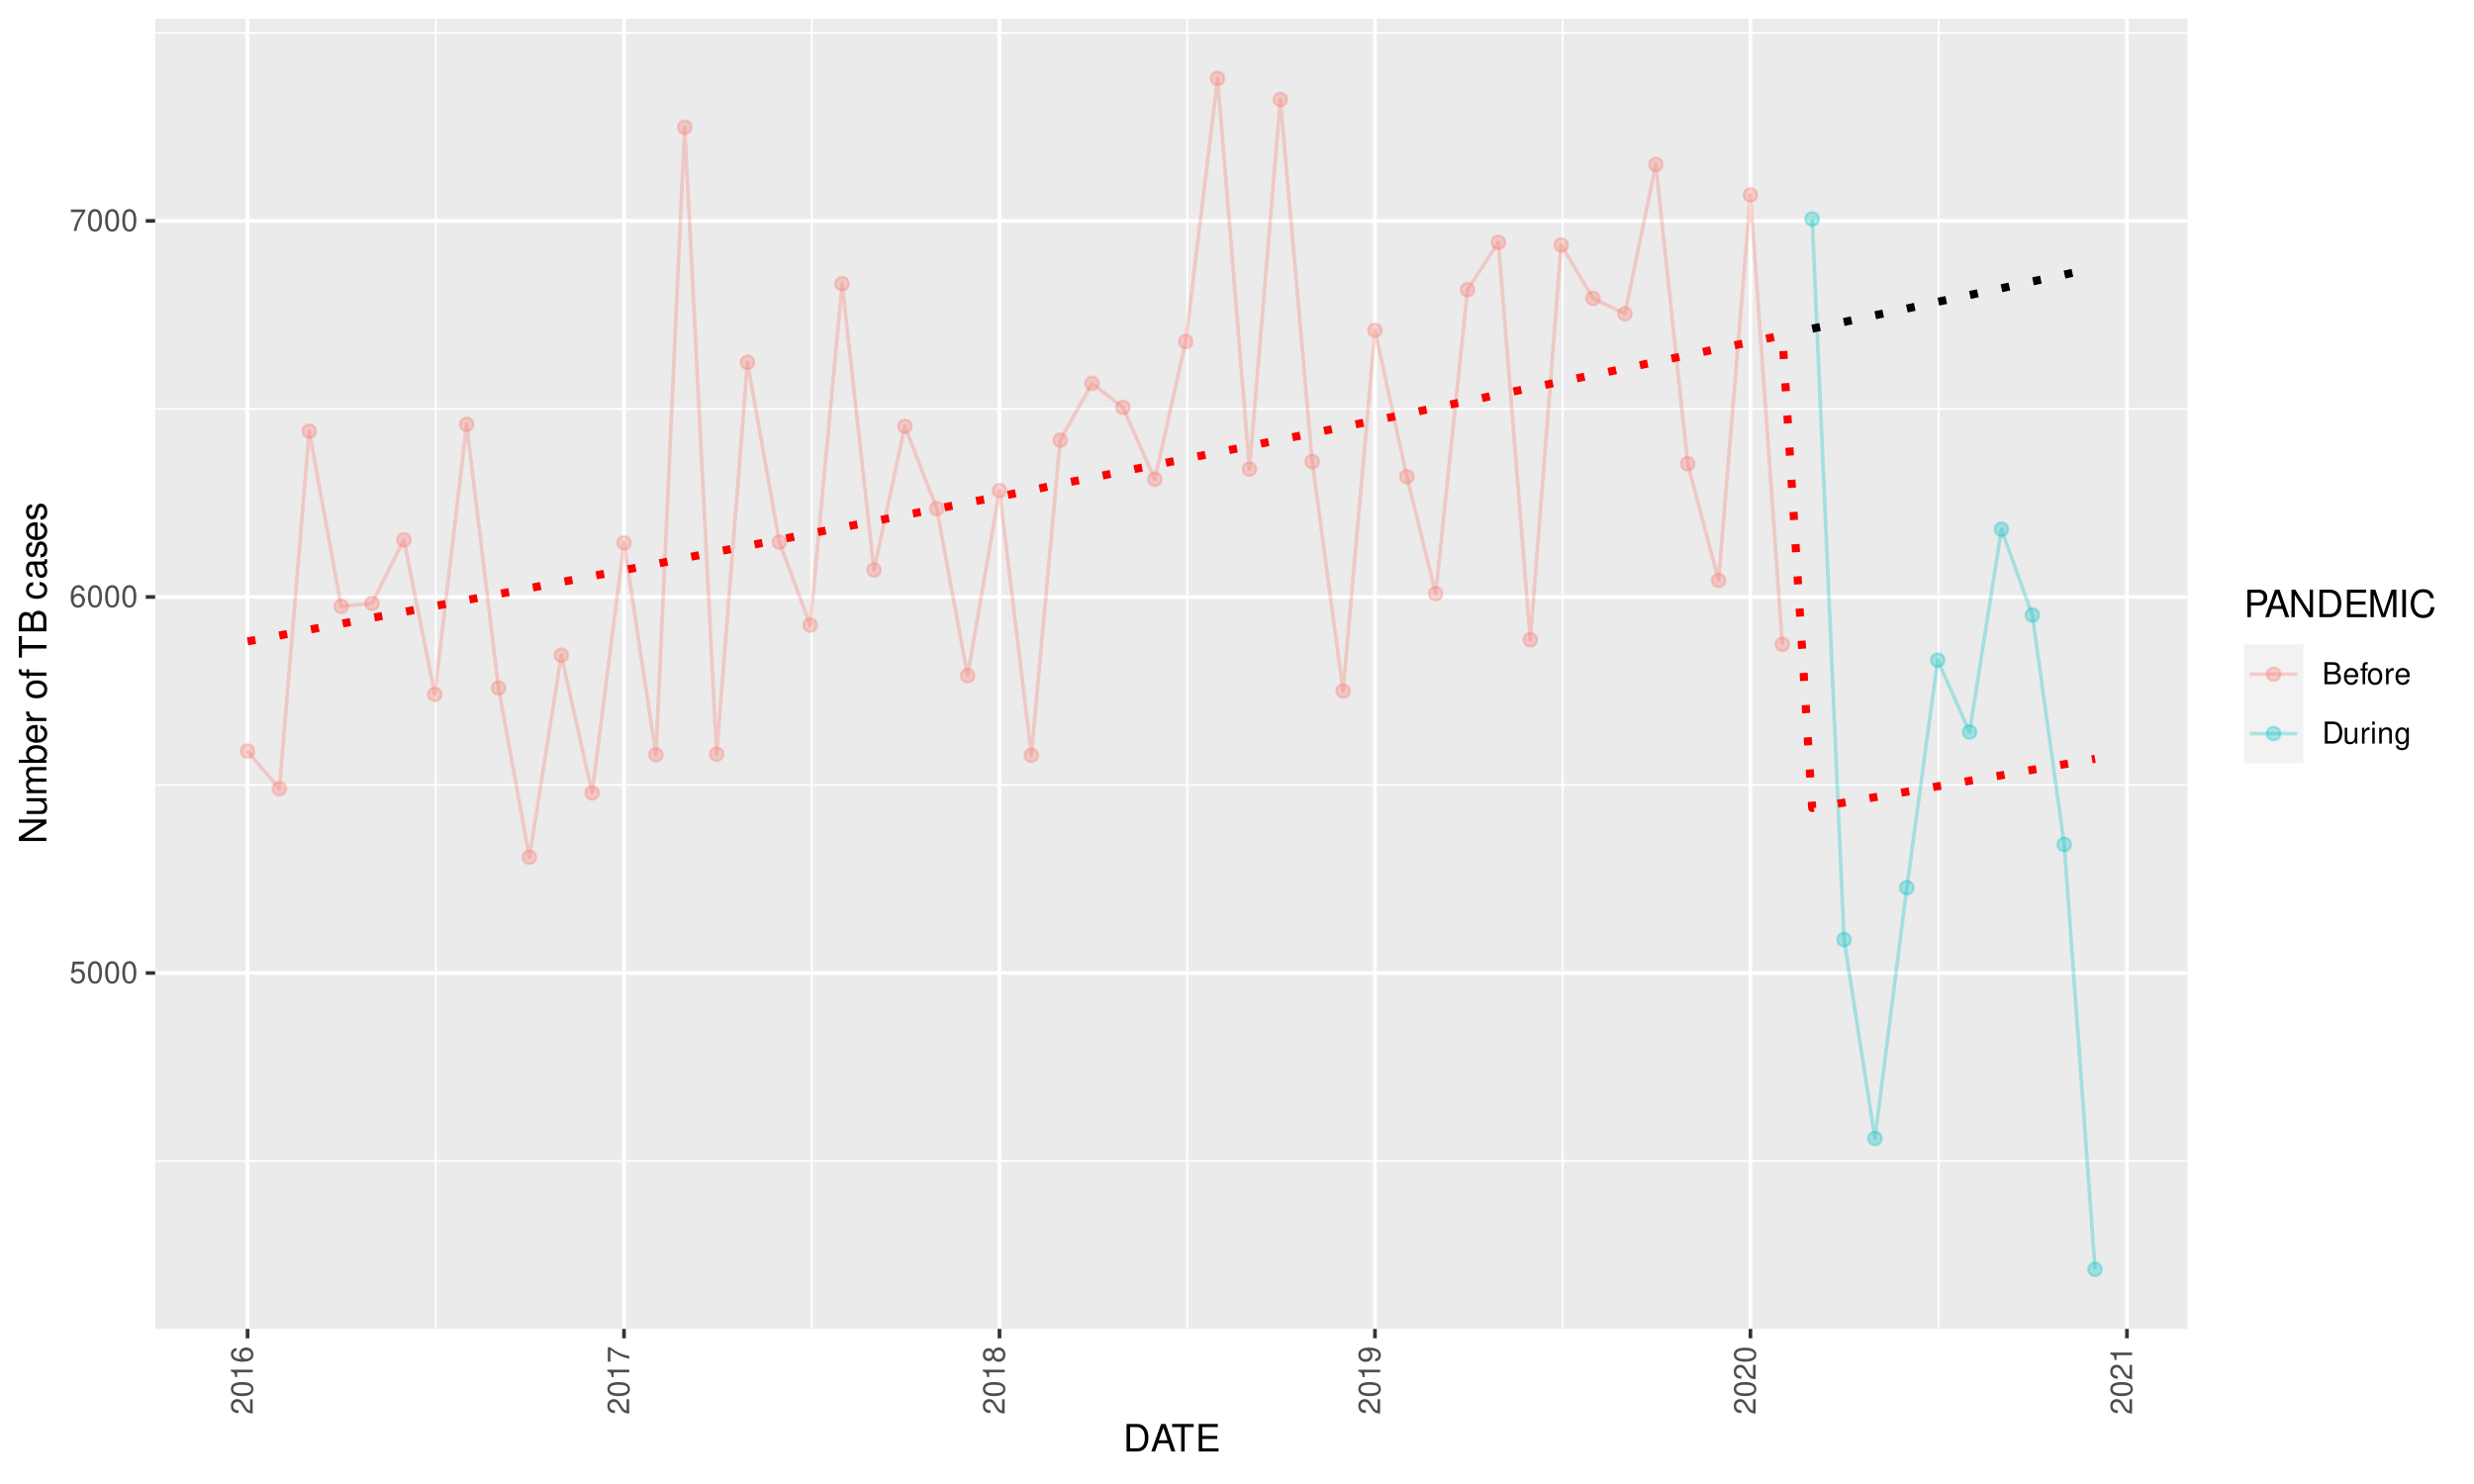 <?xml version="1.0" encoding="UTF-8"?>
<svg xmlns="http://www.w3.org/2000/svg" xmlns:xlink="http://www.w3.org/1999/xlink" width="720pt" height="432pt" viewBox="0 0 720 432" version="1.1">
<defs>
<g>
<symbol overflow="visible" id="glyph0-0">
<path style="stroke:none;" d=""/>
</symbol>
<symbol overflow="visible" id="glyph0-1">
<path style="stroke:none;" d="M 4.188 -6.234 L 0.969 -6.234 L 0.5 -2.844 L 1.219 -2.844 C 1.578 -3.266 1.875 -3.422 2.359 -3.422 C 3.203 -3.422 3.719 -2.844 3.719 -1.922 C 3.719 -1.031 3.203 -0.484 2.359 -0.484 C 1.688 -0.484 1.266 -0.828 1.078 -1.531 L 0.312 -1.531 C 0.406 -1.016 0.5 -0.781 0.688 -0.547 C 1.031 -0.078 1.672 0.203 2.375 0.203 C 3.641 0.203 4.516 -0.719 4.516 -2.031 C 4.516 -3.266 3.688 -4.109 2.5 -4.109 C 2.062 -4.109 1.703 -4 1.344 -3.734 L 1.594 -5.469 L 4.188 -5.469 Z M 4.188 -6.234 "/>
</symbol>
<symbol overflow="visible" id="glyph0-2">
<path style="stroke:none;" d="M 2.422 -6.359 C 1.844 -6.359 1.312 -6.094 0.984 -5.672 C 0.578 -5.109 0.375 -4.25 0.375 -3.078 C 0.375 -0.938 1.078 0.203 2.422 0.203 C 3.734 0.203 4.453 -0.938 4.453 -3.031 C 4.453 -4.25 4.266 -5.078 3.859 -5.672 C 3.531 -6.109 3.016 -6.359 2.422 -6.359 Z M 2.422 -5.672 C 3.25 -5.672 3.672 -4.828 3.672 -3.094 C 3.672 -1.281 3.266 -0.438 2.406 -0.438 C 1.578 -0.438 1.172 -1.312 1.172 -3.062 C 1.172 -4.828 1.578 -5.672 2.422 -5.672 Z M 2.422 -5.672 "/>
</symbol>
<symbol overflow="visible" id="glyph0-3">
<path style="stroke:none;" d="M 4.375 -4.703 C 4.234 -5.75 3.562 -6.359 2.609 -6.359 C 1.922 -6.359 1.312 -6.031 0.938 -5.453 C 0.547 -4.828 0.375 -4.062 0.375 -2.906 C 0.375 -1.828 0.531 -1.156 0.906 -0.594 C 1.234 -0.078 1.781 0.203 2.469 0.203 C 3.656 0.203 4.516 -0.688 4.516 -1.922 C 4.516 -3.094 3.719 -3.922 2.609 -3.922 C 1.984 -3.922 1.5 -3.688 1.172 -3.234 C 1.172 -4.797 1.672 -5.672 2.562 -5.672 C 3.109 -5.672 3.484 -5.328 3.609 -4.703 Z M 2.5 -3.234 C 3.25 -3.234 3.719 -2.703 3.719 -1.859 C 3.719 -1.062 3.188 -0.484 2.484 -0.484 C 1.766 -0.484 1.219 -1.094 1.219 -1.906 C 1.219 -2.688 1.734 -3.234 2.5 -3.234 Z M 2.5 -3.234 "/>
</symbol>
<symbol overflow="visible" id="glyph0-4">
<path style="stroke:none;" d="M 4.578 -6.234 L 0.406 -6.234 L 0.406 -5.469 L 3.781 -5.469 C 2.281 -3.359 1.688 -2.047 1.219 0 L 2.047 0 C 2.391 -2 3.172 -3.719 4.578 -5.594 Z M 4.578 -6.234 "/>
</symbol>
<symbol overflow="visible" id="glyph0-5">
<path style="stroke:none;" d="M 0.688 0 L 3.594 0 C 4.203 0 4.641 -0.172 4.984 -0.531 C 5.297 -0.875 5.484 -1.328 5.484 -1.828 C 5.484 -2.609 5.125 -3.062 4.312 -3.391 C 4.906 -3.656 5.203 -4.125 5.203 -4.781 C 5.203 -5.266 5.016 -5.672 4.688 -5.969 C 4.344 -6.266 3.922 -6.406 3.297 -6.406 L 0.688 -6.406 Z M 1.516 -3.656 L 1.516 -5.688 L 3.094 -5.688 C 3.547 -5.688 3.812 -5.625 4.031 -5.469 C 4.25 -5.281 4.375 -5.016 4.375 -4.672 C 4.375 -4.312 4.25 -4.062 4.031 -3.875 C 3.812 -3.719 3.547 -3.656 3.094 -3.656 Z M 1.516 -0.719 L 1.516 -2.922 L 3.516 -2.922 C 4.234 -2.922 4.656 -2.516 4.656 -1.828 C 4.656 -1.141 4.234 -0.719 3.516 -0.719 Z M 1.516 -0.719 "/>
</symbol>
<symbol overflow="visible" id="glyph0-6">
<path style="stroke:none;" d="M 4.516 -2.062 C 4.516 -2.766 4.453 -3.188 4.328 -3.531 C 4.031 -4.281 3.328 -4.734 2.469 -4.734 C 1.172 -4.734 0.359 -3.766 0.359 -2.25 C 0.359 -0.719 1.141 0.203 2.453 0.203 C 3.5 0.203 4.234 -0.391 4.422 -1.406 L 3.672 -1.406 C 3.469 -0.797 3.062 -0.469 2.469 -0.469 C 2 -0.469 1.609 -0.688 1.359 -1.078 C 1.188 -1.344 1.125 -1.594 1.125 -2.062 Z M 1.141 -2.656 C 1.203 -3.516 1.719 -4.062 2.453 -4.062 C 3.203 -4.062 3.719 -3.484 3.719 -2.656 Z M 1.141 -2.656 "/>
</symbol>
<symbol overflow="visible" id="glyph0-7">
<path style="stroke:none;" d="M 2.266 -4.609 L 1.5 -4.609 L 1.5 -5.328 C 1.5 -5.641 1.672 -5.797 2.016 -5.797 C 2.078 -5.797 2.109 -5.797 2.266 -5.781 L 2.266 -6.391 C 2.109 -6.438 2 -6.438 1.859 -6.438 C 1.172 -6.438 0.781 -6.047 0.781 -5.391 L 0.781 -4.609 L 0.156 -4.609 L 0.156 -4.016 L 0.781 -4.016 L 0.781 0 L 1.5 0 L 1.5 -4.016 L 2.266 -4.016 Z M 2.266 -4.609 "/>
</symbol>
<symbol overflow="visible" id="glyph0-8">
<path style="stroke:none;" d="M 2.391 -4.734 C 1.094 -4.734 0.312 -3.812 0.312 -2.266 C 0.312 -0.719 1.094 0.203 2.406 0.203 C 3.703 0.203 4.484 -0.719 4.484 -2.234 C 4.484 -3.828 3.734 -4.734 2.391 -4.734 Z M 2.406 -4.062 C 3.234 -4.062 3.719 -3.391 3.719 -2.25 C 3.719 -1.156 3.203 -0.469 2.406 -0.469 C 1.578 -0.469 1.078 -1.156 1.078 -2.266 C 1.078 -3.391 1.578 -4.062 2.406 -4.062 Z M 2.406 -4.062 "/>
</symbol>
<symbol overflow="visible" id="glyph0-9">
<path style="stroke:none;" d="M 0.609 -4.609 L 0.609 0 L 1.344 0 L 1.344 -2.391 C 1.359 -3.5 1.812 -4 2.828 -3.969 L 2.828 -4.719 C 2.703 -4.734 2.625 -4.734 2.547 -4.734 C 2.062 -4.734 1.703 -4.453 1.281 -3.781 L 1.281 -4.609 Z M 0.609 -4.609 "/>
</symbol>
<symbol overflow="visible" id="glyph0-10">
<path style="stroke:none;" d="M 0.781 0 L 3.25 0 C 4.875 0 5.875 -1.219 5.875 -3.203 C 5.875 -5.203 4.875 -6.406 3.25 -6.406 L 0.781 -6.406 Z M 1.594 -0.719 L 1.594 -5.688 L 3.109 -5.688 C 4.375 -5.688 5.047 -4.844 5.047 -3.203 C 5.047 -1.578 4.375 -0.719 3.109 -0.719 Z M 1.594 -0.719 "/>
</symbol>
<symbol overflow="visible" id="glyph0-11">
<path style="stroke:none;" d="M 4.234 0 L 4.234 -4.609 L 3.516 -4.609 L 3.516 -2 C 3.516 -1.062 3.016 -0.438 2.25 -0.438 C 1.672 -0.438 1.297 -0.797 1.297 -1.344 L 1.297 -4.609 L 0.578 -4.609 L 0.578 -1.062 C 0.578 -0.297 1.141 0.203 2.047 0.203 C 2.719 0.203 3.156 -0.031 3.578 -0.641 L 3.578 0 Z M 4.234 0 "/>
</symbol>
<symbol overflow="visible" id="glyph0-12">
<path style="stroke:none;" d="M 1.312 -4.609 L 0.594 -4.609 L 0.594 0 L 1.312 0 Z M 1.312 -6.406 L 0.578 -6.406 L 0.578 -5.484 L 1.312 -5.484 Z M 1.312 -6.406 "/>
</symbol>
<symbol overflow="visible" id="glyph0-13">
<path style="stroke:none;" d="M 0.609 -4.609 L 0.609 0 L 1.359 0 L 1.359 -2.547 C 1.359 -3.484 1.844 -4.094 2.609 -4.094 C 3.188 -4.094 3.547 -3.75 3.547 -3.188 L 3.547 0 L 4.281 0 L 4.281 -3.484 C 4.281 -4.25 3.719 -4.734 2.828 -4.734 C 2.141 -4.734 1.703 -4.484 1.297 -3.828 L 1.297 -4.609 Z M 0.609 -4.609 "/>
</symbol>
<symbol overflow="visible" id="glyph0-14">
<path style="stroke:none;" d="M 3.547 -4.609 L 3.547 -3.938 C 3.188 -4.5 2.781 -4.734 2.203 -4.734 C 1.078 -4.734 0.312 -3.703 0.312 -2.219 C 0.312 -1.453 0.5 -0.891 0.891 -0.422 C 1.234 -0.016 1.672 0.203 2.141 0.203 C 2.703 0.203 3.094 -0.047 3.484 -0.625 L 3.484 -0.391 C 3.484 0.844 3.141 1.297 2.219 1.297 C 1.594 1.297 1.281 1.062 1.203 0.531 L 0.453 0.531 C 0.531 1.375 1.203 1.922 2.203 1.922 C 2.891 1.922 3.453 1.703 3.75 1.328 C 4.094 0.891 4.234 0.328 4.234 -0.75 L 4.234 -4.609 Z M 2.266 -4.062 C 3.047 -4.062 3.484 -3.406 3.484 -2.25 C 3.484 -1.125 3.031 -0.469 2.266 -0.469 C 1.516 -0.469 1.078 -1.141 1.078 -2.266 C 1.078 -3.391 1.516 -4.062 2.266 -4.062 Z M 2.266 -4.062 "/>
</symbol>
<symbol overflow="visible" id="glyph1-0">
<path style="stroke:none;" d=""/>
</symbol>
<symbol overflow="visible" id="glyph1-1">
<path style="stroke:none;" d="M -0.766 -4.453 L -0.766 -1.172 C -1.297 -1.25 -1.625 -1.531 -2.094 -2.297 L -2.594 -3.172 C -3.062 -4.047 -3.719 -4.5 -4.5 -4.5 C -5.031 -4.5 -5.531 -4.281 -5.875 -3.922 C -6.203 -3.547 -6.359 -3.094 -6.359 -2.5 C -6.359 -1.703 -6.078 -1.125 -5.531 -0.781 C -5.203 -0.547 -4.797 -0.453 -4.156 -0.438 L -4.156 -1.219 C -4.594 -1.234 -4.844 -1.297 -5.062 -1.406 C -5.438 -1.594 -5.688 -2 -5.688 -2.469 C -5.688 -3.172 -5.172 -3.703 -4.484 -3.703 C -3.969 -3.703 -3.531 -3.406 -3.219 -2.859 L -2.75 -2.047 C -2 -0.75 -1.406 -0.375 -0.016 -0.297 L -0.016 -4.453 Z M -0.766 -4.453 "/>
</symbol>
<symbol overflow="visible" id="glyph1-2">
<path style="stroke:none;" d="M -6.359 -2.422 C -6.359 -1.844 -6.094 -1.312 -5.672 -0.984 C -5.109 -0.578 -4.25 -0.375 -3.078 -0.375 C -0.938 -0.375 0.203 -1.078 0.203 -2.422 C 0.203 -3.734 -0.938 -4.453 -3.031 -4.453 C -4.25 -4.453 -5.078 -4.266 -5.672 -3.859 C -6.109 -3.531 -6.359 -3.016 -6.359 -2.422 Z M -5.672 -2.422 C -5.672 -3.25 -4.828 -3.672 -3.094 -3.672 C -1.281 -3.672 -0.438 -3.266 -0.438 -2.406 C -0.438 -1.578 -1.312 -1.172 -3.062 -1.172 C -4.828 -1.172 -5.672 -1.578 -5.672 -2.422 Z M -5.672 -2.422 "/>
</symbol>
<symbol overflow="visible" id="glyph1-3">
<path style="stroke:none;" d="M -4.531 -2.281 L 0 -2.281 L 0 -3.047 L -6.359 -3.047 L -6.359 -2.547 C -5.391 -2.266 -5.25 -2.094 -5.094 -0.891 L -4.531 -0.891 Z M -4.531 -2.281 "/>
</symbol>
<symbol overflow="visible" id="glyph1-4">
<path style="stroke:none;" d="M -4.703 -4.375 C -5.75 -4.234 -6.359 -3.562 -6.359 -2.609 C -6.359 -1.922 -6.031 -1.312 -5.453 -0.938 C -4.828 -0.547 -4.062 -0.375 -2.906 -0.375 C -1.828 -0.375 -1.156 -0.531 -0.594 -0.906 C -0.078 -1.234 0.203 -1.781 0.203 -2.469 C 0.203 -3.656 -0.688 -4.516 -1.922 -4.516 C -3.094 -4.516 -3.922 -3.719 -3.922 -2.609 C -3.922 -1.984 -3.688 -1.5 -3.234 -1.172 C -4.797 -1.172 -5.672 -1.672 -5.672 -2.562 C -5.672 -3.109 -5.328 -3.484 -4.703 -3.609 Z M -3.234 -2.5 C -3.234 -3.25 -2.703 -3.719 -1.859 -3.719 C -1.062 -3.719 -0.484 -3.188 -0.484 -2.484 C -0.484 -1.766 -1.094 -1.219 -1.906 -1.219 C -2.688 -1.219 -3.234 -1.734 -3.234 -2.5 Z M -3.234 -2.5 "/>
</symbol>
<symbol overflow="visible" id="glyph1-5">
<path style="stroke:none;" d="M -6.234 -4.578 L -6.234 -0.406 L -5.469 -0.406 L -5.469 -3.781 C -3.359 -2.281 -2.047 -1.688 0 -1.219 L 0 -2.047 C -2 -2.391 -3.719 -3.172 -5.594 -4.578 Z M -6.234 -4.578 "/>
</symbol>
<symbol overflow="visible" id="glyph1-6">
<path style="stroke:none;" d="M -3.359 -3.438 C -3.75 -4.094 -4.062 -4.297 -4.656 -4.297 C -5.672 -4.297 -6.359 -3.531 -6.359 -2.422 C -6.359 -1.312 -5.672 -0.547 -4.672 -0.547 C -4.062 -0.547 -3.75 -0.75 -3.359 -1.391 C -2.984 -0.672 -2.469 -0.328 -1.766 -0.328 C -0.609 -0.328 0.203 -1.172 0.203 -2.422 C 0.203 -3.656 -0.609 -4.516 -1.766 -4.516 C -2.469 -4.516 -2.984 -4.156 -3.359 -3.438 Z M -5.672 -2.422 C -5.672 -3.078 -5.281 -3.5 -4.641 -3.5 C -4.047 -3.5 -3.656 -3.062 -3.656 -2.422 C -3.656 -1.766 -4.047 -1.344 -4.656 -1.344 C -5.281 -1.344 -5.672 -1.766 -5.672 -2.422 Z M -3 -2.422 C -3 -3.188 -2.484 -3.719 -1.75 -3.719 C -0.984 -3.719 -0.484 -3.203 -0.484 -2.406 C -0.484 -1.641 -1 -1.125 -1.734 -1.125 C -2.5 -1.125 -3 -1.641 -3 -2.422 Z M -3 -2.422 "/>
</symbol>
<symbol overflow="visible" id="glyph1-7">
<path style="stroke:none;" d="M -1.453 -0.469 C -0.406 -0.609 0.203 -1.281 0.203 -2.234 C 0.203 -2.922 -0.125 -3.547 -0.703 -3.922 C -1.328 -4.297 -2.109 -4.484 -3.25 -4.484 C -4.328 -4.484 -5 -4.312 -5.562 -3.953 C -6.094 -3.609 -6.359 -3.062 -6.359 -2.375 C -6.359 -1.188 -5.469 -0.328 -4.234 -0.328 C -3.062 -0.328 -2.25 -1.125 -2.25 -2.25 C -2.25 -2.844 -2.453 -3.281 -2.938 -3.672 C -1.359 -3.672 -0.484 -3.172 -0.484 -2.281 C -0.484 -1.734 -0.828 -1.359 -1.453 -1.234 Z M -5.688 -2.359 C -5.688 -3.094 -5.078 -3.641 -4.25 -3.641 C -3.469 -3.641 -2.922 -3.109 -2.922 -2.344 C -2.922 -1.594 -3.453 -1.125 -4.297 -1.125 C -5.109 -1.125 -5.688 -1.641 -5.688 -2.359 Z M -5.688 -2.359 "/>
</symbol>
<symbol overflow="visible" id="glyph2-0">
<path style="stroke:none;" d=""/>
</symbol>
<symbol overflow="visible" id="glyph2-1">
<path style="stroke:none;" d="M 0.984 0 L 4.062 0 C 6.094 0 7.344 -1.516 7.344 -4.016 C 7.344 -6.5 6.109 -8.016 4.062 -8.016 L 0.984 -8.016 Z M 2 -0.906 L 2 -7.109 L 3.891 -7.109 C 5.484 -7.109 6.312 -6.047 6.312 -4 C 6.312 -1.969 5.484 -0.906 3.891 -0.906 Z M 2 -0.906 "/>
</symbol>
<symbol overflow="visible" id="glyph2-2">
<path style="stroke:none;" d="M 5.219 -2.406 L 6.031 0 L 7.188 0 L 4.359 -8.016 L 3.047 -8.016 L 0.188 0 L 1.281 0 L 2.125 -2.406 Z M 4.922 -3.266 L 2.375 -3.266 L 3.703 -6.922 Z M 4.922 -3.266 "/>
</symbol>
<symbol overflow="visible" id="glyph2-3">
<path style="stroke:none;" d="M 3.891 -7.109 L 6.516 -7.109 L 6.516 -8.016 L 0.234 -8.016 L 0.234 -7.109 L 2.875 -7.109 L 2.875 0 L 3.891 0 Z M 3.891 -7.109 "/>
</symbol>
<symbol overflow="visible" id="glyph2-4">
<path style="stroke:none;" d="M 2.016 -3.656 L 6.375 -3.656 L 6.375 -4.547 L 2.016 -4.547 L 2.016 -7.109 L 6.547 -7.109 L 6.547 -8.016 L 0.984 -8.016 L 0.984 0 L 6.75 0 L 6.75 -0.906 L 2.016 -0.906 Z M 2.016 -3.656 "/>
</symbol>
<symbol overflow="visible" id="glyph2-5">
<path style="stroke:none;" d="M 2.031 -3.406 L 4.547 -3.406 C 5.172 -3.406 5.672 -3.594 6.094 -3.969 C 6.578 -4.406 6.781 -4.922 6.781 -5.672 C 6.781 -7.172 5.891 -8.016 4.312 -8.016 L 1 -8.016 L 1 0 L 2.031 0 Z M 2.031 -4.297 L 2.031 -7.109 L 4.156 -7.109 C 5.141 -7.109 5.719 -6.594 5.719 -5.703 C 5.719 -4.828 5.141 -4.297 4.156 -4.297 Z M 2.031 -4.297 "/>
</symbol>
<symbol overflow="visible" id="glyph2-6">
<path style="stroke:none;" d="M 7.109 -8.016 L 6.141 -8.016 L 6.141 -1.469 L 1.953 -8.016 L 0.844 -8.016 L 0.844 0 L 1.797 0 L 1.797 -6.5 L 5.953 0 L 7.109 0 Z M 7.109 -8.016 "/>
</symbol>
<symbol overflow="visible" id="glyph2-7">
<path style="stroke:none;" d="M 5.141 0 L 7.406 -6.719 L 7.406 0 L 8.375 0 L 8.375 -8.016 L 6.953 -8.016 L 4.625 -1.031 L 2.25 -8.016 L 0.828 -8.016 L 0.828 0 L 1.797 0 L 1.797 -6.719 L 4.062 0 Z M 5.141 0 "/>
</symbol>
<symbol overflow="visible" id="glyph2-8">
<path style="stroke:none;" d="M 2.141 -8.016 L 1.094 -8.016 L 1.094 0 L 2.141 0 Z M 2.141 -8.016 "/>
</symbol>
<symbol overflow="visible" id="glyph2-9">
<path style="stroke:none;" d="M 7.281 -5.531 C 6.969 -7.297 5.953 -8.156 4.188 -8.156 C 3.109 -8.156 2.25 -7.812 1.656 -7.156 C 0.922 -6.359 0.531 -5.219 0.531 -3.922 C 0.531 -2.594 0.938 -1.469 1.688 -0.688 C 2.312 -0.047 3.109 0.25 4.141 0.25 C 6.109 0.25 7.203 -0.797 7.453 -2.922 L 6.391 -2.922 C 6.297 -2.375 6.188 -2 6.031 -1.688 C 5.703 -1.016 5.016 -0.656 4.156 -0.656 C 2.562 -0.656 1.547 -1.922 1.547 -3.922 C 1.547 -5.984 2.516 -7.25 4.062 -7.25 C 4.719 -7.25 5.328 -7.062 5.656 -6.75 C 5.953 -6.469 6.109 -6.141 6.234 -5.531 Z M 7.281 -5.531 "/>
</symbol>
<symbol overflow="visible" id="glyph3-0">
<path style="stroke:none;" d=""/>
</symbol>
<symbol overflow="visible" id="glyph3-1">
<path style="stroke:none;" d="M -8.016 -7.109 L -8.016 -6.141 L -1.469 -6.141 L -8.016 -1.953 L -8.016 -0.844 L 0 -0.844 L 0 -1.797 L -6.5 -1.797 L 0 -5.953 L 0 -7.109 Z M -8.016 -7.109 "/>
</symbol>
<symbol overflow="visible" id="glyph3-2">
<path style="stroke:none;" d="M 0 -5.297 L -5.766 -5.297 L -5.766 -4.391 L -2.5 -4.391 C -1.312 -4.391 -0.547 -3.766 -0.547 -2.812 C -0.547 -2.094 -0.984 -1.625 -1.688 -1.625 L -5.766 -1.625 L -5.766 -0.719 L -1.312 -0.719 C -0.359 -0.719 0.25 -1.438 0.25 -2.547 C 0.25 -3.406 -0.047 -3.938 -0.797 -4.484 L 0 -4.484 Z M 0 -5.297 "/>
</symbol>
<symbol overflow="visible" id="glyph3-3">
<path style="stroke:none;" d="M -5.766 -0.766 L 0 -0.766 L 0 -1.688 L -3.625 -1.688 C -4.453 -1.688 -5.125 -2.297 -5.125 -3.047 C -5.125 -3.734 -4.703 -4.109 -3.969 -4.109 L 0 -4.109 L 0 -5.031 L -3.625 -5.031 C -4.453 -5.031 -5.125 -5.641 -5.125 -6.391 C -5.125 -7.062 -4.703 -7.453 -3.969 -7.453 L 0 -7.453 L 0 -8.375 L -4.328 -8.375 C -5.359 -8.375 -5.922 -7.781 -5.922 -6.703 C -5.922 -5.938 -5.703 -5.484 -5.047 -4.938 C -5.672 -4.594 -5.922 -4.141 -5.922 -3.391 C -5.922 -2.625 -5.641 -2.094 -4.953 -1.609 L -5.766 -1.609 Z M -5.766 -0.766 "/>
</symbol>
<symbol overflow="visible" id="glyph3-4">
<path style="stroke:none;" d="M -8.016 -0.594 L 0 -0.594 L 0 -1.422 L -0.734 -1.422 C -0.062 -1.859 0.25 -2.438 0.25 -3.25 C 0.25 -4.766 -0.984 -5.75 -2.906 -5.75 C -4.781 -5.75 -5.922 -4.812 -5.922 -3.281 C -5.922 -2.5 -5.625 -1.938 -4.984 -1.5 L -8.016 -1.5 Z M -5.078 -3.109 C -5.078 -4.141 -4.188 -4.797 -2.812 -4.797 C -1.5 -4.797 -0.609 -4.109 -0.609 -3.109 C -0.609 -2.141 -1.484 -1.5 -2.844 -1.5 C -4.188 -1.5 -5.078 -2.141 -5.078 -3.109 Z M -5.078 -3.109 "/>
</symbol>
<symbol overflow="visible" id="glyph3-5">
<path style="stroke:none;" d="M -2.578 -5.641 C -3.453 -5.641 -3.984 -5.578 -4.406 -5.406 C -5.359 -5.031 -5.922 -4.156 -5.922 -3.078 C -5.922 -1.469 -4.703 -0.438 -2.812 -0.438 C -0.906 -0.438 0.25 -1.438 0.25 -3.062 C 0.25 -4.375 -0.5 -5.297 -1.75 -5.516 L -1.75 -4.594 C -0.984 -4.344 -0.594 -3.828 -0.594 -3.094 C -0.594 -2.516 -0.859 -2.016 -1.344 -1.703 C -1.672 -1.484 -2 -1.406 -2.578 -1.391 Z M -3.328 -1.422 C -4.391 -1.5 -5.078 -2.141 -5.078 -3.062 C -5.078 -4 -4.359 -4.656 -3.328 -4.656 Z M -3.328 -1.422 "/>
</symbol>
<symbol overflow="visible" id="glyph3-6">
<path style="stroke:none;" d="M -5.766 -0.766 L 0 -0.766 L 0 -1.688 L -2.984 -1.688 C -4.375 -1.688 -5 -2.266 -4.969 -3.531 L -5.891 -3.531 C -5.922 -3.375 -5.922 -3.281 -5.922 -3.172 C -5.922 -2.578 -5.578 -2.141 -4.719 -1.609 L -5.766 -1.609 Z M -5.766 -0.766 "/>
</symbol>
<symbol overflow="visible" id="glyph3-7">
<path style="stroke:none;" d=""/>
</symbol>
<symbol overflow="visible" id="glyph3-8">
<path style="stroke:none;" d="M -5.922 -2.984 C -5.922 -1.359 -4.781 -0.391 -2.844 -0.391 C -0.891 -0.391 0.25 -1.359 0.25 -3 C 0.25 -4.625 -0.906 -5.609 -2.797 -5.609 C -4.797 -5.609 -5.922 -4.656 -5.922 -2.984 Z M -5.078 -3 C -5.078 -4.031 -4.234 -4.656 -2.812 -4.656 C -1.438 -4.656 -0.594 -4.016 -0.594 -3 C -0.594 -1.984 -1.438 -1.359 -2.844 -1.359 C -4.234 -1.359 -5.078 -1.984 -5.078 -3 Z M -5.078 -3 "/>
</symbol>
<symbol overflow="visible" id="glyph3-9">
<path style="stroke:none;" d="M -5.766 -2.844 L -5.766 -1.875 L -6.672 -1.875 C -7.047 -1.875 -7.25 -2.094 -7.25 -2.516 C -7.25 -2.594 -7.25 -2.625 -7.234 -2.844 L -8 -2.844 C -8.047 -2.625 -8.047 -2.516 -8.047 -2.328 C -8.047 -1.469 -7.562 -0.969 -6.75 -0.969 L -5.766 -0.969 L -5.766 -0.203 L -5.016 -0.203 L -5.016 -0.969 L 0 -0.969 L 0 -1.875 L -5.016 -1.875 L -5.016 -2.844 Z M -5.766 -2.844 "/>
</symbol>
<symbol overflow="visible" id="glyph3-10">
<path style="stroke:none;" d="M -7.109 -3.891 L -7.109 -6.516 L -8.016 -6.516 L -8.016 -0.234 L -7.109 -0.234 L -7.109 -2.875 L 0 -2.875 L 0 -3.891 Z M -7.109 -3.891 "/>
</symbol>
<symbol overflow="visible" id="glyph3-11">
<path style="stroke:none;" d="M 0 -0.875 L 0 -4.484 C 0 -5.25 -0.203 -5.812 -0.672 -6.234 C -1.094 -6.641 -1.656 -6.859 -2.281 -6.859 C -3.25 -6.859 -3.844 -6.406 -4.234 -5.391 C -4.578 -6.125 -5.156 -6.5 -5.984 -6.5 C -6.578 -6.5 -7.078 -6.281 -7.453 -5.859 C -7.844 -5.438 -8.016 -4.891 -8.016 -4.125 L -8.016 -0.875 Z M -4.562 -1.891 L -7.109 -1.891 L -7.109 -3.875 C -7.109 -4.438 -7.047 -4.766 -6.828 -5.031 C -6.609 -5.328 -6.281 -5.484 -5.844 -5.484 C -5.406 -5.484 -5.078 -5.328 -4.844 -5.031 C -4.641 -4.766 -4.562 -4.438 -4.562 -3.875 Z M -0.906 -1.891 L -3.656 -1.891 L -3.656 -4.391 C -3.656 -5.297 -3.141 -5.828 -2.281 -5.828 C -1.422 -5.828 -0.906 -5.297 -0.906 -4.391 Z M -0.906 -1.891 "/>
</symbol>
<symbol overflow="visible" id="glyph3-12">
<path style="stroke:none;" d="M -3.828 -5.188 C -4.391 -5.141 -4.75 -5.016 -5.078 -4.797 C -5.609 -4.406 -5.922 -3.703 -5.922 -2.906 C -5.922 -1.344 -4.703 -0.344 -2.781 -0.344 C -0.922 -0.344 0.25 -1.328 0.25 -2.891 C 0.25 -4.266 -0.578 -5.141 -1.984 -5.25 L -1.984 -4.328 C -1.062 -4.172 -0.594 -3.703 -0.594 -2.922 C -0.594 -1.906 -1.422 -1.297 -2.781 -1.297 C -4.219 -1.297 -5.078 -1.891 -5.078 -2.891 C -5.078 -3.656 -4.625 -4.141 -3.828 -4.25 Z M -3.828 -5.188 "/>
</symbol>
<symbol overflow="visible" id="glyph3-13">
<path style="stroke:none;" d="M -0.531 -5.891 C -0.516 -5.781 -0.516 -5.734 -0.516 -5.688 C -0.516 -5.375 -0.688 -5.188 -0.969 -5.188 L -4.359 -5.188 C -5.375 -5.188 -5.922 -4.438 -5.922 -3.031 C -5.922 -2.172 -5.688 -1.5 -5.266 -1.109 C -4.969 -0.844 -4.625 -0.734 -4.062 -0.719 L -4.062 -1.641 C -4.766 -1.719 -5.078 -2.141 -5.078 -2.984 C -5.078 -3.828 -4.781 -4.281 -4.219 -4.281 L -3.984 -4.281 C -3.594 -4.266 -3.438 -4.062 -3.344 -3.328 C -3.172 -2.031 -3.141 -1.828 -2.984 -1.469 C -2.703 -0.797 -2.203 -0.469 -1.453 -0.469 C -0.406 -0.469 0.25 -1.188 0.25 -2.359 C 0.25 -3.078 0 -3.656 -0.594 -4.312 C 0 -4.375 0.25 -4.656 0.25 -5.266 C 0.25 -5.453 0.234 -5.578 0.156 -5.891 Z M -1.812 -4.281 C -1.5 -4.281 -1.312 -4.188 -1.062 -3.922 C -0.719 -3.547 -0.547 -3.094 -0.547 -2.547 C -0.547 -1.844 -0.891 -1.422 -1.469 -1.422 C -2.078 -1.422 -2.391 -1.812 -2.531 -2.812 C -2.656 -3.781 -2.703 -3.969 -2.844 -4.281 Z M -1.812 -4.281 "/>
</symbol>
<symbol overflow="visible" id="glyph3-14">
<path style="stroke:none;" d="M -4.156 -4.812 C -5.297 -4.812 -5.922 -4.062 -5.922 -2.734 C -5.922 -1.391 -5.234 -0.516 -4.172 -0.516 C -3.266 -0.516 -2.844 -0.984 -2.516 -2.344 L -2.297 -3.203 C -2.141 -3.844 -1.906 -4.094 -1.5 -4.094 C -0.953 -4.094 -0.594 -3.547 -0.594 -2.75 C -0.594 -2.25 -0.734 -1.844 -0.984 -1.609 C -1.141 -1.469 -1.312 -1.391 -1.719 -1.344 L -1.719 -0.375 C -0.391 -0.422 0.25 -1.172 0.25 -2.672 C 0.25 -4.125 -0.469 -5.047 -1.578 -5.047 C -2.438 -5.047 -2.906 -4.562 -3.172 -3.422 L -3.391 -2.547 C -3.562 -1.797 -3.812 -1.469 -4.219 -1.469 C -4.75 -1.469 -5.078 -1.953 -5.078 -2.688 C -5.078 -3.438 -4.766 -3.828 -4.156 -3.844 Z M -4.156 -4.812 "/>
</symbol>
</g>
<clipPath id="clip1">
  <path d="M 45.152 5.48 L 636.605 5.48 L 636.605 386.852 L 45.152 386.852 Z M 45.152 5.48 "/>
</clipPath>
<clipPath id="clip2">
  <path d="M 45.152 337 L 636.605 337 L 636.605 339 L 45.152 339 Z M 45.152 337 "/>
</clipPath>
<clipPath id="clip3">
  <path d="M 45.152 228 L 636.605 228 L 636.605 229 L 45.152 229 Z M 45.152 228 "/>
</clipPath>
<clipPath id="clip4">
  <path d="M 45.152 118 L 636.605 118 L 636.605 120 L 45.152 120 Z M 45.152 118 "/>
</clipPath>
<clipPath id="clip5">
  <path d="M 45.152 9 L 636.605 9 L 636.605 10 L 45.152 10 Z M 45.152 9 "/>
</clipPath>
<clipPath id="clip6">
  <path d="M 126 5.48 L 128 5.48 L 128 386.852 L 126 386.852 Z M 126 5.48 "/>
</clipPath>
<clipPath id="clip7">
  <path d="M 235 5.48 L 237 5.48 L 237 386.852 L 235 386.852 Z M 235 5.48 "/>
</clipPath>
<clipPath id="clip8">
  <path d="M 345 5.48 L 346 5.48 L 346 386.852 L 345 386.852 Z M 345 5.48 "/>
</clipPath>
<clipPath id="clip9">
  <path d="M 454 5.48 L 456 5.48 L 456 386.852 L 454 386.852 Z M 454 5.48 "/>
</clipPath>
<clipPath id="clip10">
  <path d="M 563 5.48 L 565 5.48 L 565 386.852 L 563 386.852 Z M 563 5.48 "/>
</clipPath>
<clipPath id="clip11">
  <path d="M 45.152 282 L 636.605 282 L 636.605 284 L 45.152 284 Z M 45.152 282 "/>
</clipPath>
<clipPath id="clip12">
  <path d="M 45.152 173 L 636.605 173 L 636.605 175 L 45.152 175 Z M 45.152 173 "/>
</clipPath>
<clipPath id="clip13">
  <path d="M 45.152 63 L 636.605 63 L 636.605 65 L 45.152 65 Z M 45.152 63 "/>
</clipPath>
<clipPath id="clip14">
  <path d="M 71 5.48 L 73 5.48 L 73 386.852 L 71 386.852 Z M 71 5.48 "/>
</clipPath>
<clipPath id="clip15">
  <path d="M 181 5.48 L 183 5.48 L 183 386.852 L 181 386.852 Z M 181 5.48 "/>
</clipPath>
<clipPath id="clip16">
  <path d="M 290 5.48 L 292 5.48 L 292 386.852 L 290 386.852 Z M 290 5.48 "/>
</clipPath>
<clipPath id="clip17">
  <path d="M 399 5.48 L 401 5.48 L 401 386.852 L 399 386.852 Z M 399 5.48 "/>
</clipPath>
<clipPath id="clip18">
  <path d="M 508 5.48 L 510 5.48 L 510 386.852 L 508 386.852 Z M 508 5.48 "/>
</clipPath>
<clipPath id="clip19">
  <path d="M 618 5.48 L 620 5.48 L 620 386.852 L 618 386.852 Z M 618 5.48 "/>
</clipPath>
</defs>
<g id="surface190">
<rect x="0" y="0" width="720" height="432" style="fill:rgb(100%,100%,100%);fill-opacity:1;stroke:none;"/>
<rect x="0" y="0" width="720" height="432" style="fill:rgb(100%,100%,100%);fill-opacity:1;stroke:none;"/>
<path style="fill:none;stroke-width:1.067;stroke-linecap:round;stroke-linejoin:round;stroke:rgb(100%,100%,100%);stroke-opacity:1;stroke-miterlimit:10;" d="M 0 432 L 720 432 L 720 0 L 0 0 Z M 0 432 "/>
<g clip-path="url(#clip1)" clip-rule="nonzero">
<path style=" stroke:none;fill-rule:nonzero;fill:rgb(92.157%,92.157%,92.157%);fill-opacity:1;" d="M 45.152 386.848 L 636.605 386.848 L 636.605 5.477 L 45.152 5.477 Z M 45.152 386.848 "/>
</g>
<g clip-path="url(#clip2)" clip-rule="nonzero">
<path style="fill:none;stroke-width:0.533;stroke-linecap:butt;stroke-linejoin:round;stroke:rgb(100%,100%,100%);stroke-opacity:1;stroke-miterlimit:10;" d="M 45.152 337.984 L 636.602 337.984 "/>
</g>
<g clip-path="url(#clip3)" clip-rule="nonzero">
<path style="fill:none;stroke-width:0.533;stroke-linecap:butt;stroke-linejoin:round;stroke:rgb(100%,100%,100%);stroke-opacity:1;stroke-miterlimit:10;" d="M 45.152 228.512 L 636.602 228.512 "/>
</g>
<g clip-path="url(#clip4)" clip-rule="nonzero">
<path style="fill:none;stroke-width:0.533;stroke-linecap:butt;stroke-linejoin:round;stroke:rgb(100%,100%,100%);stroke-opacity:1;stroke-miterlimit:10;" d="M 45.152 119.039 L 636.602 119.039 "/>
</g>
<g clip-path="url(#clip5)" clip-rule="nonzero">
<path style="fill:none;stroke-width:0.533;stroke-linecap:butt;stroke-linejoin:round;stroke:rgb(100%,100%,100%);stroke-opacity:1;stroke-miterlimit:10;" d="M 45.152 9.566 L 636.602 9.566 "/>
</g>
<g clip-path="url(#clip6)" clip-rule="nonzero">
<path style="fill:none;stroke-width:0.533;stroke-linecap:butt;stroke-linejoin:round;stroke:rgb(100%,100%,100%);stroke-opacity:1;stroke-miterlimit:10;" d="M 126.82 386.848 L 126.82 5.48 "/>
</g>
<g clip-path="url(#clip7)" clip-rule="nonzero">
<path style="fill:none;stroke-width:0.533;stroke-linecap:butt;stroke-linejoin:round;stroke:rgb(100%,100%,100%);stroke-opacity:1;stroke-miterlimit:10;" d="M 236.242 386.848 L 236.242 5.48 "/>
</g>
<g clip-path="url(#clip8)" clip-rule="nonzero">
<path style="fill:none;stroke-width:0.533;stroke-linecap:butt;stroke-linejoin:round;stroke:rgb(100%,100%,100%);stroke-opacity:1;stroke-miterlimit:10;" d="M 345.516 386.848 L 345.516 5.48 "/>
</g>
<g clip-path="url(#clip9)" clip-rule="nonzero">
<path style="fill:none;stroke-width:0.533;stroke-linecap:butt;stroke-linejoin:round;stroke:rgb(100%,100%,100%);stroke-opacity:1;stroke-miterlimit:10;" d="M 454.789 386.848 L 454.789 5.48 "/>
</g>
<g clip-path="url(#clip10)" clip-rule="nonzero">
<path style="fill:none;stroke-width:0.533;stroke-linecap:butt;stroke-linejoin:round;stroke:rgb(100%,100%,100%);stroke-opacity:1;stroke-miterlimit:10;" d="M 564.215 386.848 L 564.215 5.48 "/>
</g>
<g clip-path="url(#clip11)" clip-rule="nonzero">
<path style="fill:none;stroke-width:1.067;stroke-linecap:butt;stroke-linejoin:round;stroke:rgb(100%,100%,100%);stroke-opacity:1;stroke-miterlimit:10;" d="M 45.152 283.25 L 636.602 283.25 "/>
</g>
<g clip-path="url(#clip12)" clip-rule="nonzero">
<path style="fill:none;stroke-width:1.067;stroke-linecap:butt;stroke-linejoin:round;stroke:rgb(100%,100%,100%);stroke-opacity:1;stroke-miterlimit:10;" d="M 45.152 173.777 L 636.602 173.777 "/>
</g>
<g clip-path="url(#clip13)" clip-rule="nonzero">
<path style="fill:none;stroke-width:1.067;stroke-linecap:butt;stroke-linejoin:round;stroke:rgb(100%,100%,100%);stroke-opacity:1;stroke-miterlimit:10;" d="M 45.152 64.305 L 636.602 64.305 "/>
</g>
<g clip-path="url(#clip14)" clip-rule="nonzero">
<path style="fill:none;stroke-width:1.067;stroke-linecap:butt;stroke-linejoin:round;stroke:rgb(100%,100%,100%);stroke-opacity:1;stroke-miterlimit:10;" d="M 72.035 386.848 L 72.035 5.48 "/>
</g>
<g clip-path="url(#clip15)" clip-rule="nonzero">
<path style="fill:none;stroke-width:1.067;stroke-linecap:butt;stroke-linejoin:round;stroke:rgb(100%,100%,100%);stroke-opacity:1;stroke-miterlimit:10;" d="M 181.605 386.848 L 181.605 5.48 "/>
</g>
<g clip-path="url(#clip16)" clip-rule="nonzero">
<path style="fill:none;stroke-width:1.067;stroke-linecap:butt;stroke-linejoin:round;stroke:rgb(100%,100%,100%);stroke-opacity:1;stroke-miterlimit:10;" d="M 290.879 386.848 L 290.879 5.48 "/>
</g>
<g clip-path="url(#clip17)" clip-rule="nonzero">
<path style="fill:none;stroke-width:1.067;stroke-linecap:butt;stroke-linejoin:round;stroke:rgb(100%,100%,100%);stroke-opacity:1;stroke-miterlimit:10;" d="M 400.152 386.848 L 400.152 5.48 "/>
</g>
<g clip-path="url(#clip18)" clip-rule="nonzero">
<path style="fill:none;stroke-width:1.067;stroke-linecap:butt;stroke-linejoin:round;stroke:rgb(100%,100%,100%);stroke-opacity:1;stroke-miterlimit:10;" d="M 509.426 386.848 L 509.426 5.48 "/>
</g>
<g clip-path="url(#clip19)" clip-rule="nonzero">
<path style="fill:none;stroke-width:1.067;stroke-linecap:butt;stroke-linejoin:round;stroke:rgb(100%,100%,100%);stroke-opacity:1;stroke-miterlimit:10;" d="M 619 386.848 L 619 5.48 "/>
</g>
<path style="fill-rule:nonzero;fill:rgb(97.255%,46.275%,42.745%);fill-opacity:0.298;stroke-width:0.709;stroke-linecap:round;stroke-linejoin:round;stroke:rgb(97.255%,46.275%,42.745%);stroke-opacity:0.298;stroke-miterlimit:10;" d="M 73.988 218.66 C 73.988 221.266 70.078 221.266 70.078 218.66 C 70.078 216.055 73.988 216.055 73.988 218.66 "/>
<path style="fill-rule:nonzero;fill:rgb(97.255%,46.275%,42.745%);fill-opacity:0.298;stroke-width:0.709;stroke-linecap:round;stroke-linejoin:round;stroke:rgb(97.255%,46.275%,42.745%);stroke-opacity:0.298;stroke-miterlimit:10;" d="M 83.27 229.609 C 83.27 232.215 79.359 232.215 79.359 229.609 C 79.359 227 83.27 227 83.27 229.609 "/>
<path style="fill-rule:nonzero;fill:rgb(97.255%,46.275%,42.745%);fill-opacity:0.298;stroke-width:0.709;stroke-linecap:round;stroke-linejoin:round;stroke:rgb(97.255%,46.275%,42.745%);stroke-opacity:0.298;stroke-miterlimit:10;" d="M 91.953 125.5 C 91.953 128.105 88.043 128.105 88.043 125.5 C 88.043 122.895 91.953 122.895 91.953 125.5 "/>
<path style="fill-rule:nonzero;fill:rgb(97.255%,46.275%,42.745%);fill-opacity:0.298;stroke-width:0.709;stroke-linecap:round;stroke-linejoin:round;stroke:rgb(97.255%,46.275%,42.745%);stroke-opacity:0.298;stroke-miterlimit:10;" d="M 101.234 176.516 C 101.234 179.121 97.324 179.121 97.324 176.516 C 97.324 173.906 101.234 173.906 101.234 176.516 "/>
<path style="fill-rule:nonzero;fill:rgb(97.255%,46.275%,42.745%);fill-opacity:0.298;stroke-width:0.709;stroke-linecap:round;stroke-linejoin:round;stroke:rgb(97.255%,46.275%,42.745%);stroke-opacity:0.298;stroke-miterlimit:10;" d="M 110.215 175.637 C 110.215 178.246 106.305 178.246 106.305 175.637 C 106.305 173.031 110.215 173.031 110.215 175.637 "/>
<path style="fill-rule:nonzero;fill:rgb(97.255%,46.275%,42.745%);fill-opacity:0.298;stroke-width:0.709;stroke-linecap:round;stroke-linejoin:round;stroke:rgb(97.255%,46.275%,42.745%);stroke-opacity:0.298;stroke-miterlimit:10;" d="M 119.496 157.137 C 119.496 159.742 115.586 159.742 115.586 157.137 C 115.586 154.531 119.496 154.531 119.496 157.137 "/>
<path style="fill-rule:nonzero;fill:rgb(97.255%,46.275%,42.745%);fill-opacity:0.298;stroke-width:0.709;stroke-linecap:round;stroke-linejoin:round;stroke:rgb(97.255%,46.275%,42.745%);stroke-opacity:0.298;stroke-miterlimit:10;" d="M 128.477 202.129 C 128.477 204.738 124.566 204.738 124.566 202.129 C 124.566 199.523 128.477 199.523 128.477 202.129 "/>
<path style="fill-rule:nonzero;fill:rgb(97.255%,46.275%,42.745%);fill-opacity:0.298;stroke-width:0.709;stroke-linecap:round;stroke-linejoin:round;stroke:rgb(97.255%,46.275%,42.745%);stroke-opacity:0.298;stroke-miterlimit:10;" d="M 137.758 123.527 C 137.758 126.137 133.848 126.137 133.848 123.527 C 133.848 120.922 137.758 120.922 137.758 123.527 "/>
<path style="fill-rule:nonzero;fill:rgb(97.255%,46.275%,42.745%);fill-opacity:0.298;stroke-width:0.709;stroke-linecap:round;stroke-linejoin:round;stroke:rgb(97.255%,46.275%,42.745%);stroke-opacity:0.298;stroke-miterlimit:10;" d="M 147.039 200.27 C 147.039 202.875 143.129 202.875 143.129 200.27 C 143.129 197.664 147.039 197.664 147.039 200.27 "/>
<path style="fill-rule:nonzero;fill:rgb(97.255%,46.275%,42.745%);fill-opacity:0.298;stroke-width:0.709;stroke-linecap:round;stroke-linejoin:round;stroke:rgb(97.255%,46.275%,42.745%);stroke-opacity:0.298;stroke-miterlimit:10;" d="M 156.02 249.531 C 156.02 252.141 152.109 252.141 152.109 249.531 C 152.109 246.926 156.02 246.926 156.02 249.531 "/>
<path style="fill-rule:nonzero;fill:rgb(97.255%,46.275%,42.745%);fill-opacity:0.298;stroke-width:0.709;stroke-linecap:round;stroke-linejoin:round;stroke:rgb(97.255%,46.275%,42.745%);stroke-opacity:0.298;stroke-miterlimit:10;" d="M 165.301 190.746 C 165.301 193.352 161.391 193.352 161.391 190.746 C 161.391 188.141 165.301 188.141 165.301 190.746 "/>
<path style="fill-rule:nonzero;fill:rgb(97.255%,46.275%,42.745%);fill-opacity:0.298;stroke-width:0.709;stroke-linecap:round;stroke-linejoin:round;stroke:rgb(97.255%,46.275%,42.745%);stroke-opacity:0.298;stroke-miterlimit:10;" d="M 174.281 230.812 C 174.281 233.418 170.371 233.418 170.371 230.812 C 170.371 228.207 174.281 228.207 174.281 230.812 "/>
<path style="fill-rule:nonzero;fill:rgb(97.255%,46.275%,42.745%);fill-opacity:0.298;stroke-width:0.709;stroke-linecap:round;stroke-linejoin:round;stroke:rgb(97.255%,46.275%,42.745%);stroke-opacity:0.298;stroke-miterlimit:10;" d="M 183.562 158.012 C 183.562 160.621 179.652 160.621 179.652 158.012 C 179.652 155.406 183.562 155.406 183.562 158.012 "/>
<path style="fill-rule:nonzero;fill:rgb(97.255%,46.275%,42.745%);fill-opacity:0.298;stroke-width:0.709;stroke-linecap:round;stroke-linejoin:round;stroke:rgb(97.255%,46.275%,42.745%);stroke-opacity:0.298;stroke-miterlimit:10;" d="M 192.844 219.754 C 192.844 222.363 188.934 222.363 188.934 219.754 C 188.934 217.148 192.844 217.148 192.844 219.754 "/>
<path style="fill-rule:nonzero;fill:rgb(97.255%,46.275%,42.745%);fill-opacity:0.298;stroke-width:0.709;stroke-linecap:round;stroke-linejoin:round;stroke:rgb(97.255%,46.275%,42.745%);stroke-opacity:0.298;stroke-miterlimit:10;" d="M 201.227 37.047 C 201.227 39.652 197.316 39.652 197.316 37.047 C 197.316 34.441 201.227 34.441 201.227 37.047 "/>
<path style="fill-rule:nonzero;fill:rgb(97.255%,46.275%,42.745%);fill-opacity:0.298;stroke-width:0.709;stroke-linecap:round;stroke-linejoin:round;stroke:rgb(97.255%,46.275%,42.745%);stroke-opacity:0.298;stroke-miterlimit:10;" d="M 210.508 219.535 C 210.508 222.145 206.598 222.145 206.598 219.535 C 206.598 216.93 210.508 216.93 210.508 219.535 "/>
<path style="fill-rule:nonzero;fill:rgb(97.255%,46.275%,42.745%);fill-opacity:0.298;stroke-width:0.709;stroke-linecap:round;stroke-linejoin:round;stroke:rgb(97.255%,46.275%,42.745%);stroke-opacity:0.298;stroke-miterlimit:10;" d="M 219.488 105.465 C 219.488 108.074 215.578 108.074 215.578 105.465 C 215.578 102.859 219.488 102.859 219.488 105.465 "/>
<path style="fill-rule:nonzero;fill:rgb(97.255%,46.275%,42.745%);fill-opacity:0.298;stroke-width:0.709;stroke-linecap:round;stroke-linejoin:round;stroke:rgb(97.255%,46.275%,42.745%);stroke-opacity:0.298;stroke-miterlimit:10;" d="M 228.77 157.793 C 228.77 160.402 224.859 160.402 224.859 157.793 C 224.859 155.188 228.77 155.188 228.77 157.793 "/>
<path style="fill-rule:nonzero;fill:rgb(97.255%,46.275%,42.745%);fill-opacity:0.298;stroke-width:0.709;stroke-linecap:round;stroke-linejoin:round;stroke:rgb(97.255%,46.275%,42.745%);stroke-opacity:0.298;stroke-miterlimit:10;" d="M 237.75 181.988 C 237.75 184.594 233.84 184.594 233.84 181.988 C 233.84 179.383 237.75 179.383 237.75 181.988 "/>
<path style="fill-rule:nonzero;fill:rgb(97.255%,46.275%,42.745%);fill-opacity:0.298;stroke-width:0.709;stroke-linecap:round;stroke-linejoin:round;stroke:rgb(97.255%,46.275%,42.745%);stroke-opacity:0.298;stroke-miterlimit:10;" d="M 247.031 82.586 C 247.031 85.191 243.121 85.191 243.121 82.586 C 243.121 79.98 247.031 79.98 247.031 82.586 "/>
<path style="fill-rule:nonzero;fill:rgb(97.255%,46.275%,42.745%);fill-opacity:0.298;stroke-width:0.709;stroke-linecap:round;stroke-linejoin:round;stroke:rgb(97.255%,46.275%,42.745%);stroke-opacity:0.298;stroke-miterlimit:10;" d="M 256.312 165.895 C 256.312 168.5 252.402 168.5 252.402 165.895 C 252.402 163.289 256.312 163.289 256.312 165.895 "/>
<path style="fill-rule:nonzero;fill:rgb(97.255%,46.275%,42.745%);fill-opacity:0.298;stroke-width:0.709;stroke-linecap:round;stroke-linejoin:round;stroke:rgb(97.255%,46.275%,42.745%);stroke-opacity:0.298;stroke-miterlimit:10;" d="M 265.293 124.078 C 265.293 126.684 261.383 126.684 261.383 124.078 C 261.383 121.469 265.293 121.469 265.293 124.078 "/>
<path style="fill-rule:nonzero;fill:rgb(97.255%,46.275%,42.745%);fill-opacity:0.298;stroke-width:0.709;stroke-linecap:round;stroke-linejoin:round;stroke:rgb(97.255%,46.275%,42.745%);stroke-opacity:0.298;stroke-miterlimit:10;" d="M 274.574 148.051 C 274.574 150.656 270.664 150.656 270.664 148.051 C 270.664 145.445 274.574 145.445 274.574 148.051 "/>
<path style="fill-rule:nonzero;fill:rgb(97.255%,46.275%,42.745%);fill-opacity:0.298;stroke-width:0.709;stroke-linecap:round;stroke-linejoin:round;stroke:rgb(97.255%,46.275%,42.745%);stroke-opacity:0.298;stroke-miterlimit:10;" d="M 283.555 196.656 C 283.555 199.262 279.645 199.262 279.645 196.656 C 279.645 194.051 283.555 194.051 283.555 196.656 "/>
<path style="fill-rule:nonzero;fill:rgb(97.255%,46.275%,42.745%);fill-opacity:0.298;stroke-width:0.709;stroke-linecap:round;stroke-linejoin:round;stroke:rgb(97.255%,46.275%,42.745%);stroke-opacity:0.298;stroke-miterlimit:10;" d="M 292.836 142.797 C 292.836 145.402 288.926 145.402 288.926 142.797 C 288.926 140.191 292.836 140.191 292.836 142.797 "/>
<path style="fill-rule:nonzero;fill:rgb(97.255%,46.275%,42.745%);fill-opacity:0.298;stroke-width:0.709;stroke-linecap:round;stroke-linejoin:round;stroke:rgb(97.255%,46.275%,42.745%);stroke-opacity:0.298;stroke-miterlimit:10;" d="M 302.117 219.863 C 302.117 222.473 298.207 222.473 298.207 219.863 C 298.207 217.258 302.117 217.258 302.117 219.863 "/>
<path style="fill-rule:nonzero;fill:rgb(97.255%,46.275%,42.745%);fill-opacity:0.298;stroke-width:0.709;stroke-linecap:round;stroke-linejoin:round;stroke:rgb(97.255%,46.275%,42.745%);stroke-opacity:0.298;stroke-miterlimit:10;" d="M 310.5 128.129 C 310.5 130.734 306.59 130.734 306.59 128.129 C 306.59 125.52 310.5 125.52 310.5 128.129 "/>
<path style="fill-rule:nonzero;fill:rgb(97.255%,46.275%,42.745%);fill-opacity:0.298;stroke-width:0.709;stroke-linecap:round;stroke-linejoin:round;stroke:rgb(97.255%,46.275%,42.745%);stroke-opacity:0.298;stroke-miterlimit:10;" d="M 319.781 111.598 C 319.781 114.203 315.871 114.203 315.871 111.598 C 315.871 108.992 319.781 108.992 319.781 111.598 "/>
<path style="fill-rule:nonzero;fill:rgb(97.255%,46.275%,42.745%);fill-opacity:0.298;stroke-width:0.709;stroke-linecap:round;stroke-linejoin:round;stroke:rgb(97.255%,46.275%,42.745%);stroke-opacity:0.298;stroke-miterlimit:10;" d="M 328.762 118.602 C 328.762 121.211 324.852 121.211 324.852 118.602 C 324.852 115.996 328.762 115.996 328.762 118.602 "/>
<path style="fill-rule:nonzero;fill:rgb(97.255%,46.275%,42.745%);fill-opacity:0.298;stroke-width:0.709;stroke-linecap:round;stroke-linejoin:round;stroke:rgb(97.255%,46.275%,42.745%);stroke-opacity:0.298;stroke-miterlimit:10;" d="M 338.043 139.512 C 338.043 142.117 334.133 142.117 334.133 139.512 C 334.133 136.906 338.043 136.906 338.043 139.512 "/>
<path style="fill-rule:nonzero;fill:rgb(97.255%,46.275%,42.745%);fill-opacity:0.298;stroke-width:0.709;stroke-linecap:round;stroke-linejoin:round;stroke:rgb(97.255%,46.275%,42.745%);stroke-opacity:0.298;stroke-miterlimit:10;" d="M 347.023 99.445 C 347.023 102.051 343.113 102.051 343.113 99.445 C 343.113 96.84 347.023 96.84 347.023 99.445 "/>
<path style="fill-rule:nonzero;fill:rgb(97.255%,46.275%,42.745%);fill-opacity:0.298;stroke-width:0.709;stroke-linecap:round;stroke-linejoin:round;stroke:rgb(97.255%,46.275%,42.745%);stroke-opacity:0.298;stroke-miterlimit:10;" d="M 356.305 22.812 C 356.305 25.422 352.395 25.422 352.395 22.812 C 352.395 20.207 356.305 20.207 356.305 22.812 "/>
<path style="fill-rule:nonzero;fill:rgb(97.255%,46.275%,42.745%);fill-opacity:0.298;stroke-width:0.709;stroke-linecap:round;stroke-linejoin:round;stroke:rgb(97.255%,46.275%,42.745%);stroke-opacity:0.298;stroke-miterlimit:10;" d="M 365.586 136.555 C 365.586 139.164 361.676 139.164 361.676 136.555 C 361.676 133.949 365.586 133.949 365.586 136.555 "/>
<path style="fill-rule:nonzero;fill:rgb(97.255%,46.275%,42.745%);fill-opacity:0.298;stroke-width:0.709;stroke-linecap:round;stroke-linejoin:round;stroke:rgb(97.255%,46.275%,42.745%);stroke-opacity:0.298;stroke-miterlimit:10;" d="M 374.566 28.945 C 374.566 31.551 370.656 31.551 370.656 28.945 C 370.656 26.34 374.566 26.34 374.566 28.945 "/>
<path style="fill-rule:nonzero;fill:rgb(97.255%,46.275%,42.745%);fill-opacity:0.298;stroke-width:0.709;stroke-linecap:round;stroke-linejoin:round;stroke:rgb(97.255%,46.275%,42.745%);stroke-opacity:0.298;stroke-miterlimit:10;" d="M 383.848 134.367 C 383.848 136.973 379.938 136.973 379.938 134.367 C 379.938 131.762 383.848 131.762 383.848 134.367 "/>
<path style="fill-rule:nonzero;fill:rgb(97.255%,46.275%,42.745%);fill-opacity:0.298;stroke-width:0.709;stroke-linecap:round;stroke-linejoin:round;stroke:rgb(97.255%,46.275%,42.745%);stroke-opacity:0.298;stroke-miterlimit:10;" d="M 392.828 201.145 C 392.828 203.75 388.918 203.75 388.918 201.145 C 388.918 198.539 392.828 198.539 392.828 201.145 "/>
<path style="fill-rule:nonzero;fill:rgb(97.255%,46.275%,42.745%);fill-opacity:0.298;stroke-width:0.709;stroke-linecap:round;stroke-linejoin:round;stroke:rgb(97.255%,46.275%,42.745%);stroke-opacity:0.298;stroke-miterlimit:10;" d="M 402.109 96.16 C 402.109 98.766 398.199 98.766 398.199 96.16 C 398.199 93.555 402.109 93.555 402.109 96.16 "/>
<path style="fill-rule:nonzero;fill:rgb(97.255%,46.275%,42.745%);fill-opacity:0.298;stroke-width:0.709;stroke-linecap:round;stroke-linejoin:round;stroke:rgb(97.255%,46.275%,42.745%);stroke-opacity:0.298;stroke-miterlimit:10;" d="M 411.391 138.746 C 411.391 141.352 407.48 141.352 407.48 138.746 C 407.48 136.141 411.391 136.141 411.391 138.746 "/>
<path style="fill-rule:nonzero;fill:rgb(97.255%,46.275%,42.745%);fill-opacity:0.298;stroke-width:0.709;stroke-linecap:round;stroke-linejoin:round;stroke:rgb(97.255%,46.275%,42.745%);stroke-opacity:0.298;stroke-miterlimit:10;" d="M 419.773 172.793 C 419.773 175.398 415.863 175.398 415.863 172.793 C 415.863 170.188 419.773 170.188 419.773 172.793 "/>
<path style="fill-rule:nonzero;fill:rgb(97.255%,46.275%,42.745%);fill-opacity:0.298;stroke-width:0.709;stroke-linecap:round;stroke-linejoin:round;stroke:rgb(97.255%,46.275%,42.745%);stroke-opacity:0.298;stroke-miterlimit:10;" d="M 429.051 84.34 C 429.051 86.945 425.145 86.945 425.145 84.34 C 425.145 81.73 429.051 81.73 429.051 84.34 "/>
<path style="fill-rule:nonzero;fill:rgb(97.255%,46.275%,42.745%);fill-opacity:0.298;stroke-width:0.709;stroke-linecap:round;stroke-linejoin:round;stroke:rgb(97.255%,46.275%,42.745%);stroke-opacity:0.298;stroke-miterlimit:10;" d="M 438.035 70.543 C 438.035 73.152 434.125 73.152 434.125 70.543 C 434.125 67.938 438.035 67.938 438.035 70.543 "/>
<path style="fill-rule:nonzero;fill:rgb(97.255%,46.275%,42.745%);fill-opacity:0.298;stroke-width:0.709;stroke-linecap:round;stroke-linejoin:round;stroke:rgb(97.255%,46.275%,42.745%);stroke-opacity:0.298;stroke-miterlimit:10;" d="M 447.316 186.258 C 447.316 188.863 443.406 188.863 443.406 186.258 C 443.406 183.652 447.316 183.652 447.316 186.258 "/>
<path style="fill-rule:nonzero;fill:rgb(97.255%,46.275%,42.745%);fill-opacity:0.298;stroke-width:0.709;stroke-linecap:round;stroke-linejoin:round;stroke:rgb(97.255%,46.275%,42.745%);stroke-opacity:0.298;stroke-miterlimit:10;" d="M 456.297 71.312 C 456.297 73.918 452.387 73.918 452.387 71.312 C 452.387 68.703 456.297 68.703 456.297 71.312 "/>
<path style="fill-rule:nonzero;fill:rgb(97.255%,46.275%,42.745%);fill-opacity:0.298;stroke-width:0.709;stroke-linecap:round;stroke-linejoin:round;stroke:rgb(97.255%,46.275%,42.745%);stroke-opacity:0.298;stroke-miterlimit:10;" d="M 465.578 86.855 C 465.578 89.461 461.668 89.461 461.668 86.855 C 461.668 84.25 465.578 84.25 465.578 86.855 "/>
<path style="fill-rule:nonzero;fill:rgb(97.255%,46.275%,42.745%);fill-opacity:0.298;stroke-width:0.709;stroke-linecap:round;stroke-linejoin:round;stroke:rgb(97.255%,46.275%,42.745%);stroke-opacity:0.298;stroke-miterlimit:10;" d="M 474.855 91.344 C 474.855 93.949 470.949 93.949 470.949 91.344 C 470.949 88.738 474.855 88.738 474.855 91.344 "/>
<path style="fill-rule:nonzero;fill:rgb(97.255%,46.275%,42.745%);fill-opacity:0.298;stroke-width:0.709;stroke-linecap:round;stroke-linejoin:round;stroke:rgb(97.255%,46.275%,42.745%);stroke-opacity:0.298;stroke-miterlimit:10;" d="M 483.84 47.883 C 483.84 50.488 479.93 50.488 479.93 47.883 C 479.93 45.277 483.84 45.277 483.84 47.883 "/>
<path style="fill-rule:nonzero;fill:rgb(97.255%,46.275%,42.745%);fill-opacity:0.298;stroke-width:0.709;stroke-linecap:round;stroke-linejoin:round;stroke:rgb(97.255%,46.275%,42.745%);stroke-opacity:0.298;stroke-miterlimit:10;" d="M 493.121 135.023 C 493.121 137.629 489.211 137.629 489.211 135.023 C 489.211 132.418 493.121 132.418 493.121 135.023 "/>
<path style="fill-rule:nonzero;fill:rgb(97.255%,46.275%,42.745%);fill-opacity:0.298;stroke-width:0.709;stroke-linecap:round;stroke-linejoin:round;stroke:rgb(97.255%,46.275%,42.745%);stroke-opacity:0.298;stroke-miterlimit:10;" d="M 502.102 168.961 C 502.102 171.566 498.191 171.566 498.191 168.961 C 498.191 166.355 502.102 166.355 502.102 168.961 "/>
<path style="fill-rule:nonzero;fill:rgb(97.255%,46.275%,42.745%);fill-opacity:0.298;stroke-width:0.709;stroke-linecap:round;stroke-linejoin:round;stroke:rgb(97.255%,46.275%,42.745%);stroke-opacity:0.298;stroke-miterlimit:10;" d="M 511.383 56.75 C 511.383 59.355 507.473 59.355 507.473 56.75 C 507.473 54.145 511.383 54.145 511.383 56.75 "/>
<path style="fill-rule:nonzero;fill:rgb(97.255%,46.275%,42.745%);fill-opacity:0.298;stroke-width:0.709;stroke-linecap:round;stroke-linejoin:round;stroke:rgb(97.255%,46.275%,42.745%);stroke-opacity:0.298;stroke-miterlimit:10;" d="M 520.664 187.57 C 520.664 190.176 516.754 190.176 516.754 187.57 C 516.754 184.965 520.664 184.965 520.664 187.57 "/>
<path style="fill-rule:nonzero;fill:rgb(0%,74.902%,76.863%);fill-opacity:0.298;stroke-width:0.709;stroke-linecap:round;stroke-linejoin:round;stroke:rgb(0%,74.902%,76.863%);stroke-opacity:0.298;stroke-miterlimit:10;" d="M 529.344 63.758 C 529.344 66.363 525.434 66.363 525.434 63.758 C 525.434 61.152 529.344 61.152 529.344 63.758 "/>
<path style="fill-rule:nonzero;fill:rgb(0%,74.902%,76.863%);fill-opacity:0.298;stroke-width:0.709;stroke-linecap:round;stroke-linejoin:round;stroke:rgb(0%,74.902%,76.863%);stroke-opacity:0.298;stroke-miterlimit:10;" d="M 538.625 273.508 C 538.625 276.113 534.715 276.113 534.715 273.508 C 534.715 270.902 538.625 270.902 538.625 273.508 "/>
<path style="fill-rule:nonzero;fill:rgb(0%,74.902%,76.863%);fill-opacity:0.298;stroke-width:0.709;stroke-linecap:round;stroke-linejoin:round;stroke:rgb(0%,74.902%,76.863%);stroke-opacity:0.298;stroke-miterlimit:10;" d="M 547.605 331.418 C 547.605 334.023 543.695 334.023 543.695 331.418 C 543.695 328.812 547.605 328.812 547.605 331.418 "/>
<path style="fill-rule:nonzero;fill:rgb(0%,74.902%,76.863%);fill-opacity:0.298;stroke-width:0.709;stroke-linecap:round;stroke-linejoin:round;stroke:rgb(0%,74.902%,76.863%);stroke-opacity:0.298;stroke-miterlimit:10;" d="M 556.887 258.398 C 556.887 261.008 552.977 261.008 552.977 258.398 C 552.977 255.793 556.887 255.793 556.887 258.398 "/>
<path style="fill-rule:nonzero;fill:rgb(0%,74.902%,76.863%);fill-opacity:0.298;stroke-width:0.709;stroke-linecap:round;stroke-linejoin:round;stroke:rgb(0%,74.902%,76.863%);stroke-opacity:0.298;stroke-miterlimit:10;" d="M 565.867 192.168 C 565.867 194.773 561.957 194.773 561.957 192.168 C 561.957 189.562 565.867 189.562 565.867 192.168 "/>
<path style="fill-rule:nonzero;fill:rgb(0%,74.902%,76.863%);fill-opacity:0.298;stroke-width:0.709;stroke-linecap:round;stroke-linejoin:round;stroke:rgb(0%,74.902%,76.863%);stroke-opacity:0.298;stroke-miterlimit:10;" d="M 575.148 213.078 C 575.148 215.684 571.238 215.684 571.238 213.078 C 571.238 210.473 575.148 210.473 575.148 213.078 "/>
<path style="fill-rule:nonzero;fill:rgb(0%,74.902%,76.863%);fill-opacity:0.298;stroke-width:0.709;stroke-linecap:round;stroke-linejoin:round;stroke:rgb(0%,74.902%,76.863%);stroke-opacity:0.298;stroke-miterlimit:10;" d="M 584.43 154.07 C 584.43 156.68 580.52 156.68 580.52 154.07 C 580.52 151.465 584.43 151.465 584.43 154.07 "/>
<path style="fill-rule:nonzero;fill:rgb(0%,74.902%,76.863%);fill-opacity:0.298;stroke-width:0.709;stroke-linecap:round;stroke-linejoin:round;stroke:rgb(0%,74.902%,76.863%);stroke-opacity:0.298;stroke-miterlimit:10;" d="M 593.41 179.031 C 593.41 181.637 589.5 181.637 589.5 179.031 C 589.5 176.426 593.41 176.426 593.41 179.031 "/>
<path style="fill-rule:nonzero;fill:rgb(0%,74.902%,76.863%);fill-opacity:0.298;stroke-width:0.709;stroke-linecap:round;stroke-linejoin:round;stroke:rgb(0%,74.902%,76.863%);stroke-opacity:0.298;stroke-miterlimit:10;" d="M 602.691 245.809 C 602.691 248.418 598.781 248.418 598.781 245.809 C 598.781 243.203 602.691 243.203 602.691 245.809 "/>
<path style="fill-rule:nonzero;fill:rgb(0%,74.902%,76.863%);fill-opacity:0.298;stroke-width:0.709;stroke-linecap:round;stroke-linejoin:round;stroke:rgb(0%,74.902%,76.863%);stroke-opacity:0.298;stroke-miterlimit:10;" d="M 611.672 369.516 C 611.672 372.121 607.766 372.121 607.766 369.516 C 607.766 366.906 611.672 366.906 611.672 369.516 "/>
<path style="fill:none;stroke-width:1.067;stroke-linecap:butt;stroke-linejoin:round;stroke:rgb(97.255%,46.275%,42.745%);stroke-opacity:0.298;stroke-miterlimit:10;" d="M 72.035 218.66 L 81.316 229.609 L 89.996 125.5 L 99.277 176.516 L 108.258 175.637 L 117.539 157.137 L 126.523 202.129 L 135.801 123.527 L 145.082 200.27 L 154.066 249.531 L 163.344 190.746 L 172.328 230.812 L 181.605 158.012 L 190.887 219.754 L 199.27 37.047 L 208.551 219.535 L 217.531 105.465 L 226.812 157.793 L 235.793 181.988 L 245.074 82.586 L 254.355 165.895 L 263.336 124.078 L 272.617 148.051 L 281.602 196.656 L 290.879 142.797 L 300.16 219.863 L 308.543 128.129 L 317.824 111.598 L 326.805 118.602 L 336.086 139.512 L 345.066 99.445 L 354.348 22.812 L 363.629 136.555 L 372.609 28.945 L 381.891 134.367 L 390.871 201.145 L 400.152 96.16 L 409.434 138.746 L 417.816 172.793 L 427.098 84.34 L 436.078 70.543 L 445.359 186.258 L 454.34 71.312 L 463.621 86.855 L 472.902 91.344 L 481.883 47.883 L 491.164 135.023 L 500.145 168.961 L 509.426 56.75 L 518.707 187.57 "/>
<path style="fill:none;stroke-width:1.067;stroke-linecap:butt;stroke-linejoin:round;stroke:rgb(0%,74.902%,76.863%);stroke-opacity:0.298;stroke-miterlimit:10;" d="M 527.391 63.758 L 536.672 273.508 L 545.652 331.418 L 554.934 258.398 L 563.914 192.168 L 573.195 213.078 L 582.477 154.07 L 591.457 179.031 L 600.738 245.809 L 609.719 369.516 "/>
<path style="fill:none;stroke-width:2.347;stroke-linecap:butt;stroke-linejoin:round;stroke:rgb(100%,0%,0%);stroke-opacity:1;stroke-dasharray:2.347,7.042;stroke-miterlimit:10;" d="M 72.035 186.711 L 81.316 185.004 L 89.996 183.297 L 99.277 181.582 L 108.258 179.863 L 117.539 178.141 L 126.523 176.41 L 135.801 174.68 L 145.082 172.941 L 154.066 171.199 L 163.344 169.453 L 172.328 167.703 L 181.605 165.945 L 190.887 164.188 L 199.27 162.422 L 208.551 160.652 L 217.531 158.879 L 226.812 157.098 L 235.793 155.316 L 245.074 153.527 L 254.355 151.734 L 263.336 149.938 L 272.617 148.133 L 281.602 146.324 L 290.879 144.512 L 300.16 142.695 L 308.543 140.875 L 317.824 139.047 L 326.805 137.215 L 336.086 135.379 L 345.066 133.539 L 363.629 129.844 L 372.609 127.984 L 381.891 126.125 L 390.871 124.262 L 400.152 122.391 L 409.434 120.512 L 417.816 118.633 L 427.098 116.746 L 436.078 114.855 L 445.359 112.961 L 454.34 111.062 L 463.621 109.156 L 472.902 107.246 L 481.883 105.328 L 491.164 103.406 L 500.145 101.48 L 509.426 99.551 L 518.707 97.617 L 527.391 235.223 L 536.672 233.645 L 545.652 232.062 L 554.934 230.48 L 563.914 228.891 L 573.195 227.297 L 582.477 225.699 L 591.457 224.098 L 600.738 222.488 L 609.719 220.879 "/>
<path style="fill:none;stroke-width:2.347;stroke-linecap:butt;stroke-linejoin:round;stroke:rgb(0%,0%,0%);stroke-opacity:1;stroke-dasharray:2.347,7.042;stroke-miterlimit:10;" d="M 527.391 95.676 L 536.672 93.727 L 545.652 91.777 L 554.934 89.82 L 563.914 87.859 L 573.195 85.891 L 582.477 83.918 L 591.457 81.941 L 600.738 79.957 L 609.719 77.969 "/>
<g style="fill:rgb(30.196%,30.196%,30.196%);fill-opacity:1;">
  <use xlink:href="#glyph0-1" x="20.219" y="286.165"/>
  <use xlink:href="#glyph0-2" x="25.219" y="286.165"/>
  <use xlink:href="#glyph0-2" x="30.219" y="286.165"/>
  <use xlink:href="#glyph0-2" x="35.219" y="286.165"/>
</g>
<g style="fill:rgb(30.196%,30.196%,30.196%);fill-opacity:1;">
  <use xlink:href="#glyph0-3" x="20.219" y="176.692"/>
  <use xlink:href="#glyph0-2" x="25.219" y="176.692"/>
  <use xlink:href="#glyph0-2" x="30.219" y="176.692"/>
  <use xlink:href="#glyph0-2" x="35.219" y="176.692"/>
</g>
<g style="fill:rgb(30.196%,30.196%,30.196%);fill-opacity:1;">
  <use xlink:href="#glyph0-4" x="20.219" y="67.22"/>
  <use xlink:href="#glyph0-2" x="25.219" y="67.22"/>
  <use xlink:href="#glyph0-2" x="30.219" y="67.22"/>
  <use xlink:href="#glyph0-2" x="35.219" y="67.22"/>
</g>
<path style="fill:none;stroke-width:1.067;stroke-linecap:butt;stroke-linejoin:round;stroke:rgb(20%,20%,20%);stroke-opacity:1;stroke-miterlimit:10;" d="M 42.41 283.25 L 45.152 283.25 "/>
<path style="fill:none;stroke-width:1.067;stroke-linecap:butt;stroke-linejoin:round;stroke:rgb(20%,20%,20%);stroke-opacity:1;stroke-miterlimit:10;" d="M 42.41 173.777 L 45.152 173.777 "/>
<path style="fill:none;stroke-width:1.067;stroke-linecap:butt;stroke-linejoin:round;stroke:rgb(20%,20%,20%);stroke-opacity:1;stroke-miterlimit:10;" d="M 42.41 64.305 L 45.152 64.305 "/>
<path style="fill:none;stroke-width:1.067;stroke-linecap:butt;stroke-linejoin:round;stroke:rgb(20%,20%,20%);stroke-opacity:1;stroke-miterlimit:10;" d="M 72.035 389.59 L 72.035 386.848 "/>
<path style="fill:none;stroke-width:1.067;stroke-linecap:butt;stroke-linejoin:round;stroke:rgb(20%,20%,20%);stroke-opacity:1;stroke-miterlimit:10;" d="M 181.605 389.59 L 181.605 386.848 "/>
<path style="fill:none;stroke-width:1.067;stroke-linecap:butt;stroke-linejoin:round;stroke:rgb(20%,20%,20%);stroke-opacity:1;stroke-miterlimit:10;" d="M 290.879 389.59 L 290.879 386.848 "/>
<path style="fill:none;stroke-width:1.067;stroke-linecap:butt;stroke-linejoin:round;stroke:rgb(20%,20%,20%);stroke-opacity:1;stroke-miterlimit:10;" d="M 400.152 389.59 L 400.152 386.848 "/>
<path style="fill:none;stroke-width:1.067;stroke-linecap:butt;stroke-linejoin:round;stroke:rgb(20%,20%,20%);stroke-opacity:1;stroke-miterlimit:10;" d="M 509.426 389.59 L 509.426 386.848 "/>
<path style="fill:none;stroke-width:1.067;stroke-linecap:butt;stroke-linejoin:round;stroke:rgb(20%,20%,20%);stroke-opacity:1;stroke-miterlimit:10;" d="M 619 389.59 L 619 386.848 "/>
<g style="fill:rgb(30.196%,30.196%,30.196%);fill-opacity:1;">
  <use xlink:href="#glyph1-1" x="73.552" y="411.781"/>
  <use xlink:href="#glyph1-2" x="73.552" y="406.781"/>
  <use xlink:href="#glyph1-3" x="73.552" y="401.781"/>
  <use xlink:href="#glyph1-4" x="73.552" y="396.781"/>
</g>
<g style="fill:rgb(30.196%,30.196%,30.196%);fill-opacity:1;">
  <use xlink:href="#glyph1-1" x="183.122" y="411.781"/>
  <use xlink:href="#glyph1-2" x="183.122" y="406.781"/>
  <use xlink:href="#glyph1-3" x="183.122" y="401.781"/>
  <use xlink:href="#glyph1-5" x="183.122" y="396.781"/>
</g>
<g style="fill:rgb(30.196%,30.196%,30.196%);fill-opacity:1;">
  <use xlink:href="#glyph1-1" x="292.396" y="411.781"/>
  <use xlink:href="#glyph1-2" x="292.396" y="406.781"/>
  <use xlink:href="#glyph1-3" x="292.396" y="401.781"/>
  <use xlink:href="#glyph1-6" x="292.396" y="396.781"/>
</g>
<g style="fill:rgb(30.196%,30.196%,30.196%);fill-opacity:1;">
  <use xlink:href="#glyph1-1" x="401.669" y="411.781"/>
  <use xlink:href="#glyph1-2" x="401.669" y="406.781"/>
  <use xlink:href="#glyph1-3" x="401.669" y="401.781"/>
  <use xlink:href="#glyph1-7" x="401.669" y="396.781"/>
</g>
<g style="fill:rgb(30.196%,30.196%,30.196%);fill-opacity:1;">
  <use xlink:href="#glyph1-1" x="510.942" y="411.781"/>
  <use xlink:href="#glyph1-2" x="510.942" y="406.781"/>
  <use xlink:href="#glyph1-1" x="510.942" y="401.781"/>
  <use xlink:href="#glyph1-2" x="510.942" y="396.781"/>
</g>
<g style="fill:rgb(30.196%,30.196%,30.196%);fill-opacity:1;">
  <use xlink:href="#glyph1-1" x="620.513" y="411.781"/>
  <use xlink:href="#glyph1-2" x="620.513" y="406.781"/>
  <use xlink:href="#glyph1-1" x="620.513" y="401.781"/>
  <use xlink:href="#glyph1-3" x="620.513" y="396.781"/>
</g>
<g style="fill:rgb(0%,0%,0%);fill-opacity:1;">
  <use xlink:href="#glyph2-1" x="326.875" y="422.538"/>
  <use xlink:href="#glyph2-2" x="334.875" y="422.538"/>
  <use xlink:href="#glyph2-3" x="340.875" y="422.538"/>
  <use xlink:href="#glyph2-4" x="347.875" y="422.538"/>
</g>
<g style="fill:rgb(0%,0%,0%);fill-opacity:1;">
  <use xlink:href="#glyph3-1" x="13.499" y="245.664"/>
  <use xlink:href="#glyph3-2" x="13.499" y="237.664"/>
  <use xlink:href="#glyph3-3" x="13.499" y="231.664"/>
  <use xlink:href="#glyph3-4" x="13.499" y="222.664"/>
  <use xlink:href="#glyph3-5" x="13.499" y="216.664"/>
  <use xlink:href="#glyph3-6" x="13.499" y="210.664"/>
  <use xlink:href="#glyph3-7" x="13.499" y="206.664"/>
  <use xlink:href="#glyph3-8" x="13.499" y="203.664"/>
  <use xlink:href="#glyph3-9" x="13.499" y="197.664"/>
  <use xlink:href="#glyph3-7" x="13.499" y="194.664"/>
  <use xlink:href="#glyph3-10" x="13.499" y="191.664"/>
  <use xlink:href="#glyph3-11" x="13.499" y="184.664"/>
  <use xlink:href="#glyph3-7" x="13.499" y="177.664"/>
  <use xlink:href="#glyph3-12" x="13.499" y="174.664"/>
  <use xlink:href="#glyph3-13" x="13.499" y="168.664"/>
  <use xlink:href="#glyph3-14" x="13.499" y="162.664"/>
  <use xlink:href="#glyph3-5" x="13.499" y="157.664"/>
  <use xlink:href="#glyph3-14" x="13.499" y="151.664"/>
</g>
<path style=" stroke:none;fill-rule:nonzero;fill:rgb(100%,100%,100%);fill-opacity:1;" d="M 647.562 227.664 L 714.52 227.664 L 714.52 164.664 L 647.562 164.664 Z M 647.562 227.664 "/>
<g style="fill:rgb(0%,0%,0%);fill-opacity:1;">
  <use xlink:href="#glyph2-5" x="653.043" y="179.663"/>
  <use xlink:href="#glyph2-2" x="659.043" y="179.663"/>
  <use xlink:href="#glyph2-6" x="666.043" y="179.663"/>
  <use xlink:href="#glyph2-1" x="674.043" y="179.663"/>
  <use xlink:href="#glyph2-4" x="682.043" y="179.663"/>
  <use xlink:href="#glyph2-7" x="689.043" y="179.663"/>
  <use xlink:href="#glyph2-8" x="698.043" y="179.663"/>
  <use xlink:href="#glyph2-9" x="701.043" y="179.663"/>
</g>
<path style=" stroke:none;fill-rule:nonzero;fill:rgb(94.902%,94.902%,94.902%);fill-opacity:1;" d="M 653.043 204.902 L 670.324 204.902 L 670.324 187.621 L 653.043 187.621 Z M 653.043 204.902 "/>
<path style="fill-rule:nonzero;fill:rgb(97.255%,46.275%,42.745%);fill-opacity:0.298;stroke-width:0.709;stroke-linecap:round;stroke-linejoin:round;stroke:rgb(97.255%,46.275%,42.745%);stroke-opacity:0.298;stroke-miterlimit:10;" d="M 663.637 196.266 C 663.637 198.871 659.727 198.871 659.727 196.266 C 659.727 193.656 663.637 193.656 663.637 196.266 "/>
<path style="fill:none;stroke-width:1.067;stroke-linecap:butt;stroke-linejoin:round;stroke:rgb(97.255%,46.275%,42.745%);stroke-opacity:0.298;stroke-miterlimit:10;" d="M 654.77 196.266 L 668.594 196.266 "/>
<path style=" stroke:none;fill-rule:nonzero;fill:rgb(94.902%,94.902%,94.902%);fill-opacity:1;" d="M 653.043 222.184 L 670.324 222.184 L 670.324 204.902 L 653.043 204.902 Z M 653.043 222.184 "/>
<path style="fill-rule:nonzero;fill:rgb(0%,74.902%,76.863%);fill-opacity:0.298;stroke-width:0.709;stroke-linecap:round;stroke-linejoin:round;stroke:rgb(0%,74.902%,76.863%);stroke-opacity:0.298;stroke-miterlimit:10;" d="M 663.637 213.543 C 663.637 216.152 659.727 216.152 659.727 213.543 C 659.727 210.938 663.637 210.938 663.637 213.543 "/>
<path style="fill:none;stroke-width:1.067;stroke-linecap:butt;stroke-linejoin:round;stroke:rgb(0%,74.902%,76.863%);stroke-opacity:0.298;stroke-miterlimit:10;" d="M 654.77 213.543 L 668.594 213.543 "/>
<g style="fill:rgb(0%,0%,0%);fill-opacity:1;">
  <use xlink:href="#glyph0-5" x="675.801" y="199.181"/>
  <use xlink:href="#glyph0-6" x="681.801" y="199.181"/>
  <use xlink:href="#glyph0-7" x="686.801" y="199.181"/>
  <use xlink:href="#glyph0-8" x="688.801" y="199.181"/>
  <use xlink:href="#glyph0-9" x="693.801" y="199.181"/>
  <use xlink:href="#glyph0-6" x="696.801" y="199.181"/>
</g>
<g style="fill:rgb(0%,0%,0%);fill-opacity:1;">
  <use xlink:href="#glyph0-10" x="675.801" y="216.458"/>
  <use xlink:href="#glyph0-11" x="681.801" y="216.458"/>
  <use xlink:href="#glyph0-9" x="686.801" y="216.458"/>
  <use xlink:href="#glyph0-12" x="689.801" y="216.458"/>
  <use xlink:href="#glyph0-13" x="691.801" y="216.458"/>
  <use xlink:href="#glyph0-14" x="696.801" y="216.458"/>
</g>
</g>
</svg>
